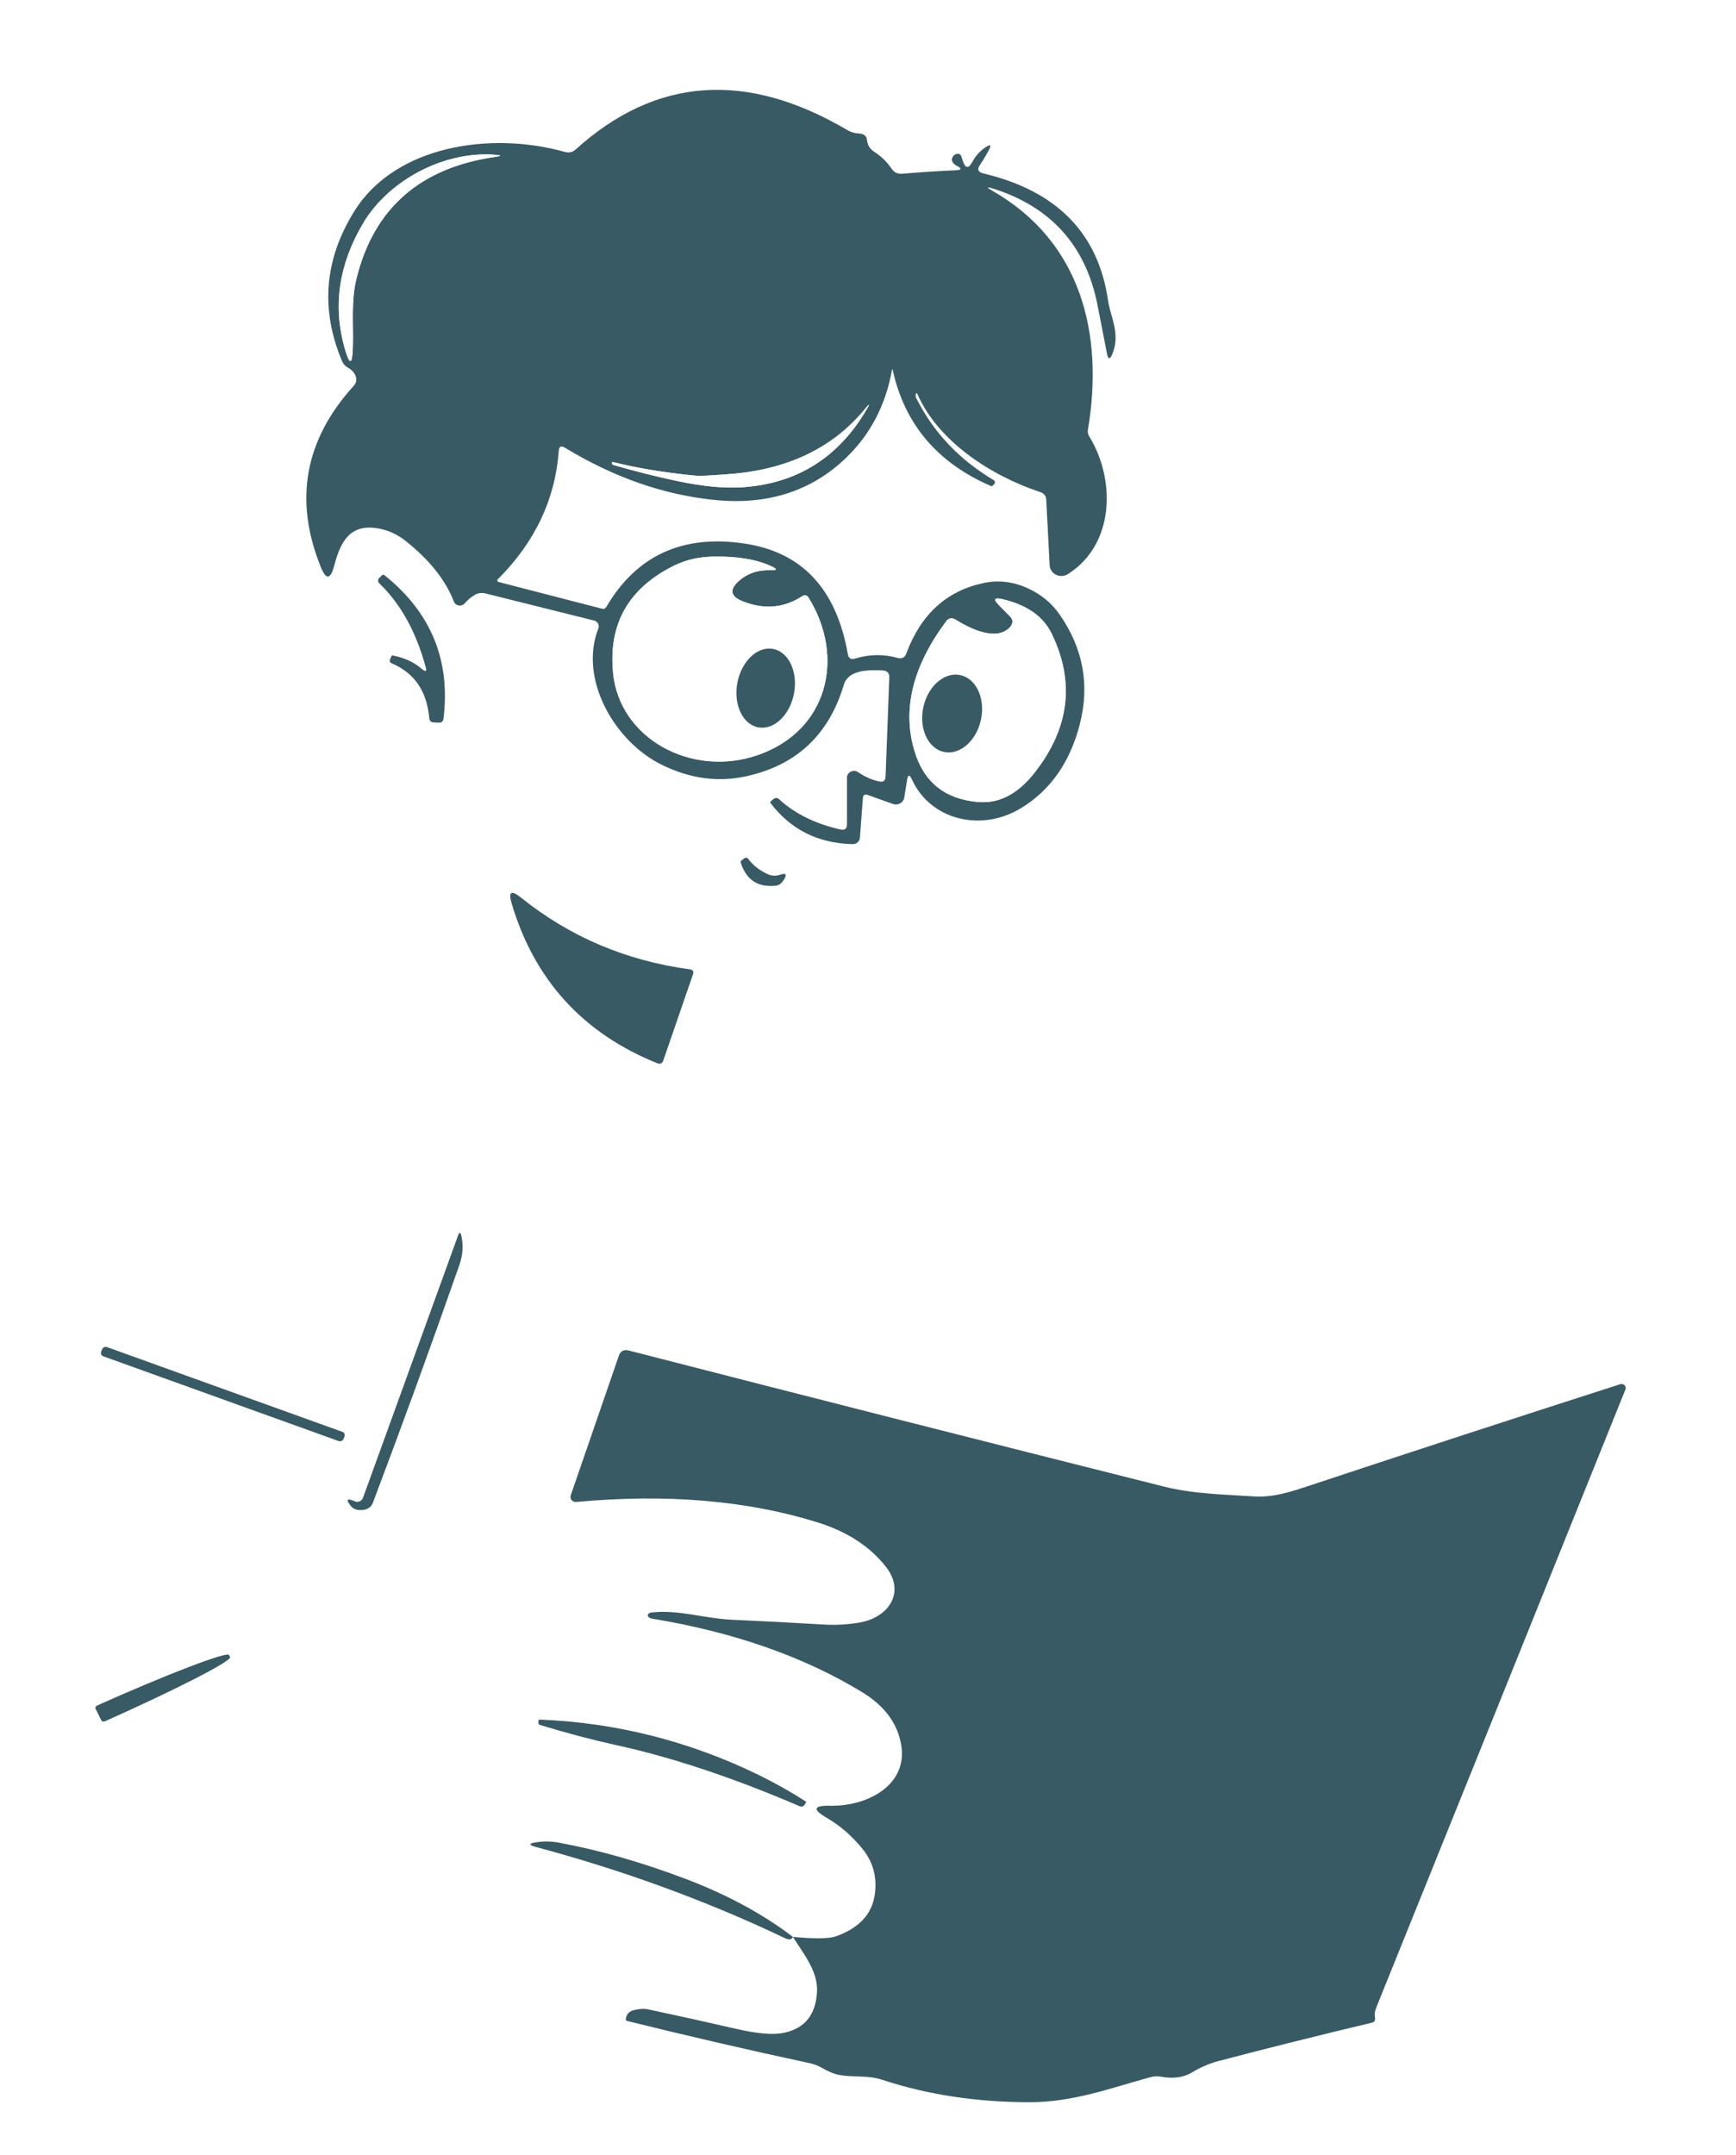 <svg width="278" height="345" viewBox="0 0 278 345" fill="none" xmlns="http://www.w3.org/2000/svg">
<g filter="url(#filter0_d_15_1492)">
<path d="M158.936 26.557C173.209 34.748 176.786 49.553 174.218 64.827C174.159 65.208 174.23 65.56 174.431 65.885C178.61 72.649 178.61 83.106 171.013 87.924C170.737 88.1 170.416 88.203 170.084 88.223C169.752 88.242 169.42 88.178 169.122 88.036C168.825 87.895 168.573 87.68 168.392 87.416C168.21 87.151 168.107 86.846 168.091 86.531L167.542 75.99C167.507 75.396 167.194 74.999 166.603 74.798C158.546 72.129 150.241 66.623 146.929 59.137C146.799 58.835 146.705 58.846 146.646 59.171C146.61 59.372 146.634 59.557 146.717 59.725C149.456 65.197 153.588 69.578 159.113 72.868C159.17 72.9 159.219 72.945 159.256 72.998C159.293 73.051 159.316 73.111 159.325 73.174C159.333 73.237 159.327 73.302 159.305 73.362C159.284 73.422 159.248 73.477 159.201 73.522L158.865 73.841C158.841 73.863 158.812 73.869 158.776 73.858C150.146 70.154 144.875 63.955 142.962 55.26C142.927 55.047 142.886 55.047 142.838 55.26C141.823 60.9 139.356 65.6 135.436 69.359C129.887 74.663 122.904 76.896 114.487 76.057C106.341 75.251 98.33 72.459 90.456 67.681C89.854 67.323 89.529 67.479 89.482 68.151C88.915 75.962 85.657 82.832 79.707 88.763C79.674 88.795 79.651 88.834 79.639 88.876C79.628 88.919 79.629 88.964 79.641 89.007C79.654 89.049 79.678 89.088 79.711 89.119C79.744 89.15 79.786 89.172 79.831 89.183L96.388 93.463C96.707 93.541 96.943 93.446 97.097 93.177C101.949 84.919 109.339 81.54 119.268 83.039C128.453 84.416 133.954 90.324 135.773 100.764C135.891 101.425 136.286 101.648 136.959 101.436C139.214 100.753 141.463 100.72 143.706 101.335C144.426 101.525 144.904 101.29 145.14 100.63C147.454 94.386 151.557 90.632 157.448 89.367C159.904 88.83 162.33 89.127 164.726 90.257C166.781 91.219 168.427 92.59 169.667 94.369C173.445 99.785 174.531 105.638 172.925 111.926C171.367 118.025 168.233 122.512 163.522 125.388C157.2 129.265 149.001 127.369 146.008 120.755C145.642 119.983 145.394 120.017 145.264 120.856L144.804 123.726C144.775 123.913 144.702 124.091 144.59 124.248C144.478 124.404 144.331 124.536 144.158 124.632C143.985 124.728 143.791 124.787 143.591 124.805C143.39 124.823 143.188 124.798 142.998 124.733L138.978 123.29C138.482 123.122 138.216 123.284 138.181 123.777L137.703 130.155C137.68 130.435 137.544 130.697 137.323 130.884C137.102 131.072 136.813 131.172 136.516 131.162C130.979 131.017 126.605 128.823 123.394 124.582C123.323 124.482 123.335 124.392 123.43 124.314L123.819 123.978C124.15 123.698 124.474 123.704 124.793 123.995C127.308 126.3 130.566 127.906 134.568 128.812C135.277 128.969 135.631 128.7 135.631 128.007V120.52C135.629 120.321 135.686 120.125 135.795 119.954C135.905 119.784 136.062 119.645 136.249 119.555C136.437 119.464 136.647 119.425 136.857 119.441C137.067 119.458 137.268 119.529 137.437 119.648C138.5 120.375 139.609 120.867 140.766 121.125C141.439 121.27 141.788 121.013 141.811 120.353L142.413 104.474C142.437 103.758 142.071 103.383 141.315 103.349C139.102 103.249 135.861 103.198 135.117 105.682C132.721 113.683 127.503 118.557 119.463 120.302C115.012 121.276 110.561 120.683 106.11 118.523C98.407 114.813 92.634 104.709 95.822 96.618C95.871 96.493 95.892 96.359 95.883 96.226C95.874 96.093 95.836 95.962 95.771 95.844C95.706 95.725 95.615 95.621 95.505 95.537C95.395 95.454 95.267 95.393 95.131 95.359L77.776 91.029C77.127 90.861 76.519 90.951 75.953 91.297C75.374 91.656 74.86 92.092 74.412 92.607C74.298 92.737 74.15 92.837 73.983 92.896C73.816 92.956 73.636 92.973 73.462 92.946C73.287 92.918 73.124 92.848 72.989 92.741C72.854 92.634 72.752 92.495 72.694 92.338C71.36 88.903 68.798 85.674 65.008 82.653C63.426 81.389 61.679 80.672 59.767 80.505C55.587 80.152 54.366 83.409 53.48 86.715C52.902 88.808 52.205 88.847 51.391 86.833C47.034 76.124 48.776 66.45 56.615 57.811C57.099 57.285 57.187 56.698 56.88 56.049C56.644 55.556 56.26 55.165 55.729 54.874C55.281 54.628 54.962 54.275 54.773 53.816C51.267 45.491 51.945 37.456 56.809 29.713C63.379 19.289 78.609 16.99 90.474 20.33C91.123 20.509 91.696 20.375 92.191 19.927C105.013 8.346 119.498 7.305 135.649 16.805C136.227 17.152 136.859 17.342 137.543 17.376C138.346 17.41 138.783 17.779 138.854 18.484C138.937 19.256 139.314 19.86 139.987 20.297C141.109 21.013 142.036 21.913 142.768 22.999C143.181 23.614 143.765 23.889 144.521 23.821C147.271 23.575 150.099 23.391 153.003 23.267C154.018 23.234 154.077 22.988 153.18 22.529C153.027 22.451 152.885 22.35 152.755 22.227C152.342 21.802 152.33 21.365 152.72 20.918C152.826 20.794 152.968 20.711 153.145 20.666C153.558 20.543 153.83 20.683 153.959 21.085L154.19 21.774C154.603 23.005 155.116 23.044 155.73 21.891C156.262 20.895 156.999 20.101 157.944 19.508C158.605 19.094 158.764 19.222 158.422 19.894C157.985 20.744 157.483 21.589 156.917 22.428C156.445 23.122 156.633 23.57 157.483 23.771C169.242 26.569 175.895 33.355 177.441 44.131C177.795 46.632 179.478 49.452 178.132 52.675C177.742 53.615 177.453 53.587 177.264 52.591C176.756 49.984 176.261 47.444 175.777 44.971C173.935 35.425 168.38 29.176 159.113 26.222C157.968 25.864 157.908 25.976 158.936 26.557ZM79.299 20.783C70.976 20.145 62.193 24.946 58.155 31.744C54.271 38.29 53.279 44.948 55.18 51.718C55.983 54.56 56.426 54.51 56.508 51.567C56.615 47.908 56.19 44.182 57.093 40.556C59.891 29.321 67.299 22.842 79.317 21.119C80.332 20.974 80.327 20.862 79.299 20.783ZM110.998 72.129C106.169 71.637 101.937 70.932 98.301 70.014C98.018 69.947 97.929 70.042 98.035 70.299C98.071 70.378 98.136 70.428 98.23 70.45C101.795 71.48 105.225 72.341 108.519 73.035C112.615 73.897 116.116 74.222 119.02 74.009C127.697 73.382 134.285 69.231 138.783 61.554C139.338 60.626 139.267 60.581 138.571 61.42C133.352 67.798 125.95 71.306 116.364 71.944C114.805 72.045 112.486 72.28 110.998 72.129ZM114.256 85.121C111.954 85.165 109.9 85.624 108.094 86.497C100.703 90.089 97.398 95.841 98.177 103.752C99.204 114.26 110.697 120.504 121.216 116.945C132.638 113.068 135.365 101.218 129.504 91.734C129.22 91.275 128.854 91.197 128.406 91.499C125.513 93.368 122.361 93.631 118.949 92.288C116.966 91.504 116.753 90.419 118.312 89.031C119.693 87.801 121.387 87.224 123.394 87.303C124.468 87.336 124.522 87.129 123.554 86.682C121.169 85.574 118.07 85.053 114.256 85.121ZM161.734 96.417C159.573 98.8 155.217 96.585 153.039 95.225C152.425 94.856 151.911 94.951 151.498 95.511C146.162 102.683 144.468 109.565 146.415 116.156C147.903 121.225 151.327 123.978 156.687 124.415C160.039 124.694 163.068 123.088 165.771 119.597C171.273 112.514 172.146 105.123 168.392 97.424C167.046 94.671 164.419 92.842 160.512 91.935C159.225 91.633 159.03 91.941 159.927 92.859L161.698 94.654C162.265 95.225 162.277 95.813 161.734 96.417Z" fill="#385A64"/>
<path d="M58.155 31.744C62.193 24.946 70.976 20.145 79.299 20.783C80.326 20.862 80.332 20.974 79.317 21.119C67.299 22.842 59.891 29.321 57.093 40.556C56.19 44.182 56.614 47.908 56.508 51.567C56.426 54.51 55.983 54.561 55.18 51.718C53.279 44.948 54.271 38.29 58.155 31.744Z" fill="white"/>
<path d="M110.998 72.129C112.486 72.28 114.805 72.045 116.364 71.944C125.95 71.306 133.352 67.798 138.571 61.42C139.267 60.581 139.338 60.626 138.783 61.554C134.285 69.231 127.697 73.382 119.02 74.009C116.116 74.222 112.615 73.897 108.519 73.035C105.225 72.342 101.795 71.48 98.23 70.45C98.136 70.428 98.071 70.378 98.035 70.299C97.929 70.042 98.018 69.947 98.301 70.014C101.937 70.932 106.17 71.637 110.998 72.129Z" fill="white"/>
<path d="M114.256 85.121C118.07 85.053 121.169 85.574 123.554 86.682C124.522 87.129 124.469 87.336 123.394 87.303C121.387 87.224 119.693 87.801 118.312 89.031C116.753 90.419 116.966 91.505 118.949 92.288C122.361 93.631 125.513 93.368 128.406 91.499C128.854 91.197 129.22 91.275 129.504 91.734C135.365 101.218 132.638 113.068 121.216 116.945C110.697 120.504 99.204 114.26 98.177 103.752C97.398 95.841 100.703 90.089 108.094 86.497C109.9 85.624 111.954 85.165 114.256 85.121ZM121.539 112.482C122.749 112.668 124.023 112.183 125.08 111.133C126.138 110.084 126.892 108.556 127.177 106.886C127.319 106.06 127.341 105.223 127.242 104.424C127.143 103.624 126.926 102.879 126.602 102.229C126.278 101.579 125.854 101.038 125.355 100.637C124.855 100.236 124.29 99.982 123.691 99.89C122.481 99.704 121.207 100.189 120.15 101.239C119.092 102.288 118.338 103.816 118.053 105.485C117.911 106.312 117.889 107.149 117.988 107.948C118.087 108.747 118.304 109.493 118.628 110.143C118.952 110.792 119.376 111.333 119.875 111.735C120.375 112.136 120.94 112.39 121.539 112.482Z" fill="white"/>
<path d="M68.161 102.779C66.638 97.183 64.188 92.747 60.812 89.468C60.457 89.132 60.457 88.797 60.812 88.461L61.148 88.125C61.29 87.991 61.431 87.985 61.573 88.108C69.034 94.073 72.181 101.743 71.012 111.121C70.953 111.524 70.711 111.719 70.286 111.708L69.471 111.675C69.022 111.652 68.781 111.428 68.745 111.003C68.367 106.684 66.372 103.758 62.76 102.225C62.429 102.09 62.334 101.861 62.476 101.536L62.706 101.033C62.73 100.966 62.777 100.938 62.848 100.949C64.725 101.296 66.295 102.018 67.559 103.114C68.172 103.64 68.373 103.528 68.161 102.779Z" fill="#385A64"/>
<path d="M161.698 94.655L159.927 92.859C159.03 91.941 159.225 91.633 160.512 91.935C164.419 92.842 167.046 94.671 168.392 97.424C172.146 105.123 171.273 112.514 165.771 119.597C163.068 123.089 160.039 124.694 156.687 124.415C151.327 123.978 147.903 121.225 146.416 116.156C144.468 109.565 146.162 102.683 151.498 95.511C151.911 94.951 152.425 94.856 153.039 95.225C155.217 96.585 159.573 98.8 161.734 96.417C162.277 95.813 162.265 95.225 161.698 94.655ZM151.31 116.428C152.545 116.637 153.851 116.185 154.942 115.174C156.033 114.162 156.819 112.673 157.127 111.034C157.435 109.395 157.24 107.74 156.585 106.434C155.93 105.127 154.868 104.276 153.633 104.068C152.399 103.859 151.093 104.31 150.002 105.322C148.911 106.334 148.125 107.823 147.817 109.462C147.509 111.101 147.704 112.756 148.359 114.062C149.014 115.369 150.076 116.22 151.31 116.428Z" fill="white"/>
<path d="M118.052 105.485C117.458 108.963 119.019 112.095 121.539 112.482C124.059 112.869 126.583 110.364 127.178 106.886C127.772 103.409 126.211 100.276 123.691 99.89C121.171 99.503 118.647 102.008 118.052 105.485Z" fill="#385A64"/>
<path d="M147.817 109.462C147.175 112.875 148.74 115.994 151.31 116.428C153.881 116.862 156.485 114.447 157.127 111.034C157.768 107.621 156.204 104.502 153.633 104.068C151.063 103.634 148.458 106.049 147.817 109.462Z" fill="#385A64"/>
<path d="M122.934 135.963C123.595 136.265 124.28 136.293 124.988 136.047C125.826 135.756 126.033 135.985 125.608 136.735C125.502 136.925 125.372 137.104 125.218 137.272C124.958 137.585 124.634 137.764 124.244 137.809C121.387 138.122 119.516 136.903 118.631 134.15C118.572 134.004 118.613 133.876 118.755 133.764L119.144 133.462C119.404 133.26 119.64 133.294 119.852 133.562C120.62 134.581 121.647 135.381 122.934 135.963Z" fill="#385A64"/>
<path d="M110.449 151.204C110.957 151.271 111.134 151.534 110.98 151.992L106.181 165.907C106.154 165.986 106.11 166.059 106.051 166.121C105.993 166.183 105.921 166.233 105.841 166.268C105.762 166.303 105.675 166.321 105.587 166.323C105.5 166.324 105.412 166.309 105.331 166.277C93.372 161.476 85.568 152.921 81.92 140.612C81.377 138.777 81.873 138.475 83.408 139.706C91.259 146.006 100.273 149.838 110.449 151.204Z" fill="#385A64"/>
<path d="M73.349 193.838C73.562 193.245 73.739 193.256 73.881 193.871C74.223 195.404 74.117 196.965 73.562 198.554C68.969 211.68 64.347 224.381 59.696 236.657C59.589 236.941 59.401 237.193 59.151 237.385C58.902 237.578 58.6 237.703 58.279 237.748C57.323 237.893 56.62 237.686 56.172 237.127C55.346 236.075 55.558 235.829 56.809 236.388C56.963 236.455 57.116 236.483 57.27 236.472C57.707 236.416 57.996 236.192 58.138 235.801L73.349 193.838Z" fill="#385A64"/>
<path d="M54.818 225.262L17.139 211.696C16.828 211.584 16.481 211.733 16.363 212.027L16.199 212.435C16.081 212.73 16.237 213.059 16.548 213.171L54.226 226.737C54.537 226.849 54.885 226.701 55.003 226.407L55.167 225.999C55.285 225.704 55.128 225.374 54.818 225.262Z" fill="#385A64"/>
<path d="M126.971 306.13C130.49 306.455 132.78 306.427 133.842 306.046C137.62 304.715 139.71 302.426 140.111 299.181C140.454 296.473 139.787 294.09 138.11 292.031C136.434 289.96 134.515 288.299 132.355 287.045C130.065 285.714 130.265 285.076 132.957 285.132C138.836 285.249 145.211 281.909 144.361 275.699C143.866 272.129 141.77 269.214 138.075 266.954C128.701 261.247 117.45 257.313 104.322 255.154C104.086 255.109 103.903 254.991 103.773 254.801C103.679 254.656 103.738 254.493 103.95 254.314C104.045 254.247 104.151 254.208 104.269 254.197C108.643 253.677 112.84 255.171 117.32 255.355C122.29 255.579 127.219 255.836 132.107 256.127C133.913 256.228 135.773 256.116 137.685 255.792C142.36 254.969 145.052 250.907 141.847 246.845C139.285 243.589 135.631 241.222 130.885 239.745C119.61 236.243 106.742 235.157 92.28 236.489C92.139 236.501 91.997 236.48 91.867 236.428C91.737 236.375 91.623 236.292 91.535 236.187C91.447 236.082 91.388 235.958 91.364 235.826C91.339 235.694 91.35 235.558 91.395 235.431L99.098 213.09C99.358 212.318 99.901 212.038 100.727 212.251C129.167 219.569 157.69 226.82 186.296 234.005C191.112 235.213 195.823 235.28 200.728 235.599C203.951 235.817 206.802 234.827 209.813 233.837C226.246 228.387 242.792 222.988 259.45 217.639C259.571 217.6 259.7 217.594 259.824 217.622C259.947 217.65 260.06 217.71 260.149 217.796C260.238 217.882 260.299 217.99 260.326 218.108C260.353 218.226 260.344 218.348 260.3 218.461C247.101 251.271 233.796 284.27 220.385 317.46C220.172 318.014 220.084 318.484 220.19 319.088C220.273 319.513 220.096 319.776 219.659 319.877C211.159 321.902 202.989 323.945 195.15 326.004C193.674 326.395 192.252 327.005 190.882 327.833C189.548 328.639 187.907 328.868 185.959 328.521C185.389 328.411 184.8 328.434 184.241 328.589C177.76 330.368 171.845 332.6 164.903 332.6C156.403 332.6 148.523 331.403 141.262 329.008C138.517 328.085 135.613 328.857 133.187 327.884C132.68 327.671 132.171 327.419 131.664 327.128C131.027 326.759 130.342 326.496 129.61 326.339C120.012 324.28 110.284 322.031 100.426 319.592C100.261 319.547 100.19 319.441 100.214 319.273C100.308 318.545 100.715 318.081 101.435 317.88C102.333 317.634 103.135 317.589 103.844 317.745C108.236 318.674 112.911 319.709 117.869 320.851C121.257 321.634 123.813 321.847 125.537 321.488C128.843 320.795 130.608 318.641 130.832 315.026C131.044 311.72 128.76 308.95 126.971 306.13Z" fill="#385A64"/>
<path d="M15.318 269.639C15.294 269.591 15.281 269.538 15.279 269.485C15.277 269.432 15.286 269.379 15.306 269.329C15.325 269.279 15.355 269.233 15.394 269.194C15.432 269.155 15.479 269.124 15.53 269.102L15.69 269.018C18.375 267.82 21.049 266.663 23.557 265.611C26.065 264.56 28.359 263.635 30.308 262.89C32.256 262.145 33.822 261.594 34.914 261.269C36.007 260.944 36.605 260.851 36.675 260.995L36.834 261.331C36.923 261.467 36.478 261.84 35.524 262.429C34.57 263.017 33.127 263.809 31.277 264.759C29.427 265.71 27.206 266.799 24.744 267.965C22.282 269.131 19.626 270.35 16.929 271.553L16.77 271.62C16.719 271.642 16.663 271.655 16.607 271.657C16.551 271.659 16.495 271.65 16.442 271.631C16.389 271.613 16.341 271.584 16.3 271.548C16.259 271.511 16.226 271.467 16.203 271.418L15.318 269.639Z" fill="#385A64"/>
<path d="M121.411 280.164C124.055 281.45 126.594 282.877 129.026 284.444C129.096 284.488 129.108 284.544 129.061 284.612L128.849 284.981C128.769 285.105 128.646 285.198 128.502 285.241C128.358 285.285 128.204 285.276 128.069 285.216C117.409 280.639 107.622 277.377 98.708 275.43C94.789 274.569 90.704 273.489 86.454 272.191C86.312 272.146 86.235 272.056 86.224 271.922C86.2 271.765 86.212 271.609 86.259 271.452C86.283 271.363 86.348 271.323 86.454 271.335C98.696 271.838 110.349 274.781 121.411 280.164Z" fill="#385A64"/>
<path d="M126.971 306.13C126.794 306.589 126.357 306.65 125.661 306.315C113.159 300.362 99.871 295.5 85.799 291.729C84.63 291.415 84.642 291.169 85.834 290.99C87.026 290.8 88.213 290.811 89.393 291.024C95.934 292.221 102.781 294.179 109.936 296.898C116.511 299.405 122.19 302.482 126.971 306.13Z" fill="#385A64"/>
</g>
<defs>
<filter id="filter0_d_15_1492" x="-4" y="0" width="286" height="353" filterUnits="userSpaceOnUse" color-interpolation-filters="sRGB">
<feFlood flood-opacity="0" result="BackgroundImageFix"/>
<feColorMatrix in="SourceAlpha" type="matrix" values="0 0 0 0 0 0 0 0 0 0 0 0 0 0 0 0 0 0 127 0" result="hardAlpha"/>
<feOffset dy="4"/>
<feGaussianBlur stdDeviation="2"/>
<feComposite in2="hardAlpha" operator="out"/>
<feColorMatrix type="matrix" values="0 0 0 0 0 0 0 0 0 0 0 0 0 0 0 0 0 0 0.25 0"/>
<feBlend mode="normal" in2="BackgroundImageFix" result="effect1_dropShadow_15_1492"/>
<feBlend mode="normal" in="SourceGraphic" in2="effect1_dropShadow_15_1492" result="shape"/>
</filter>
</defs>
</svg>
